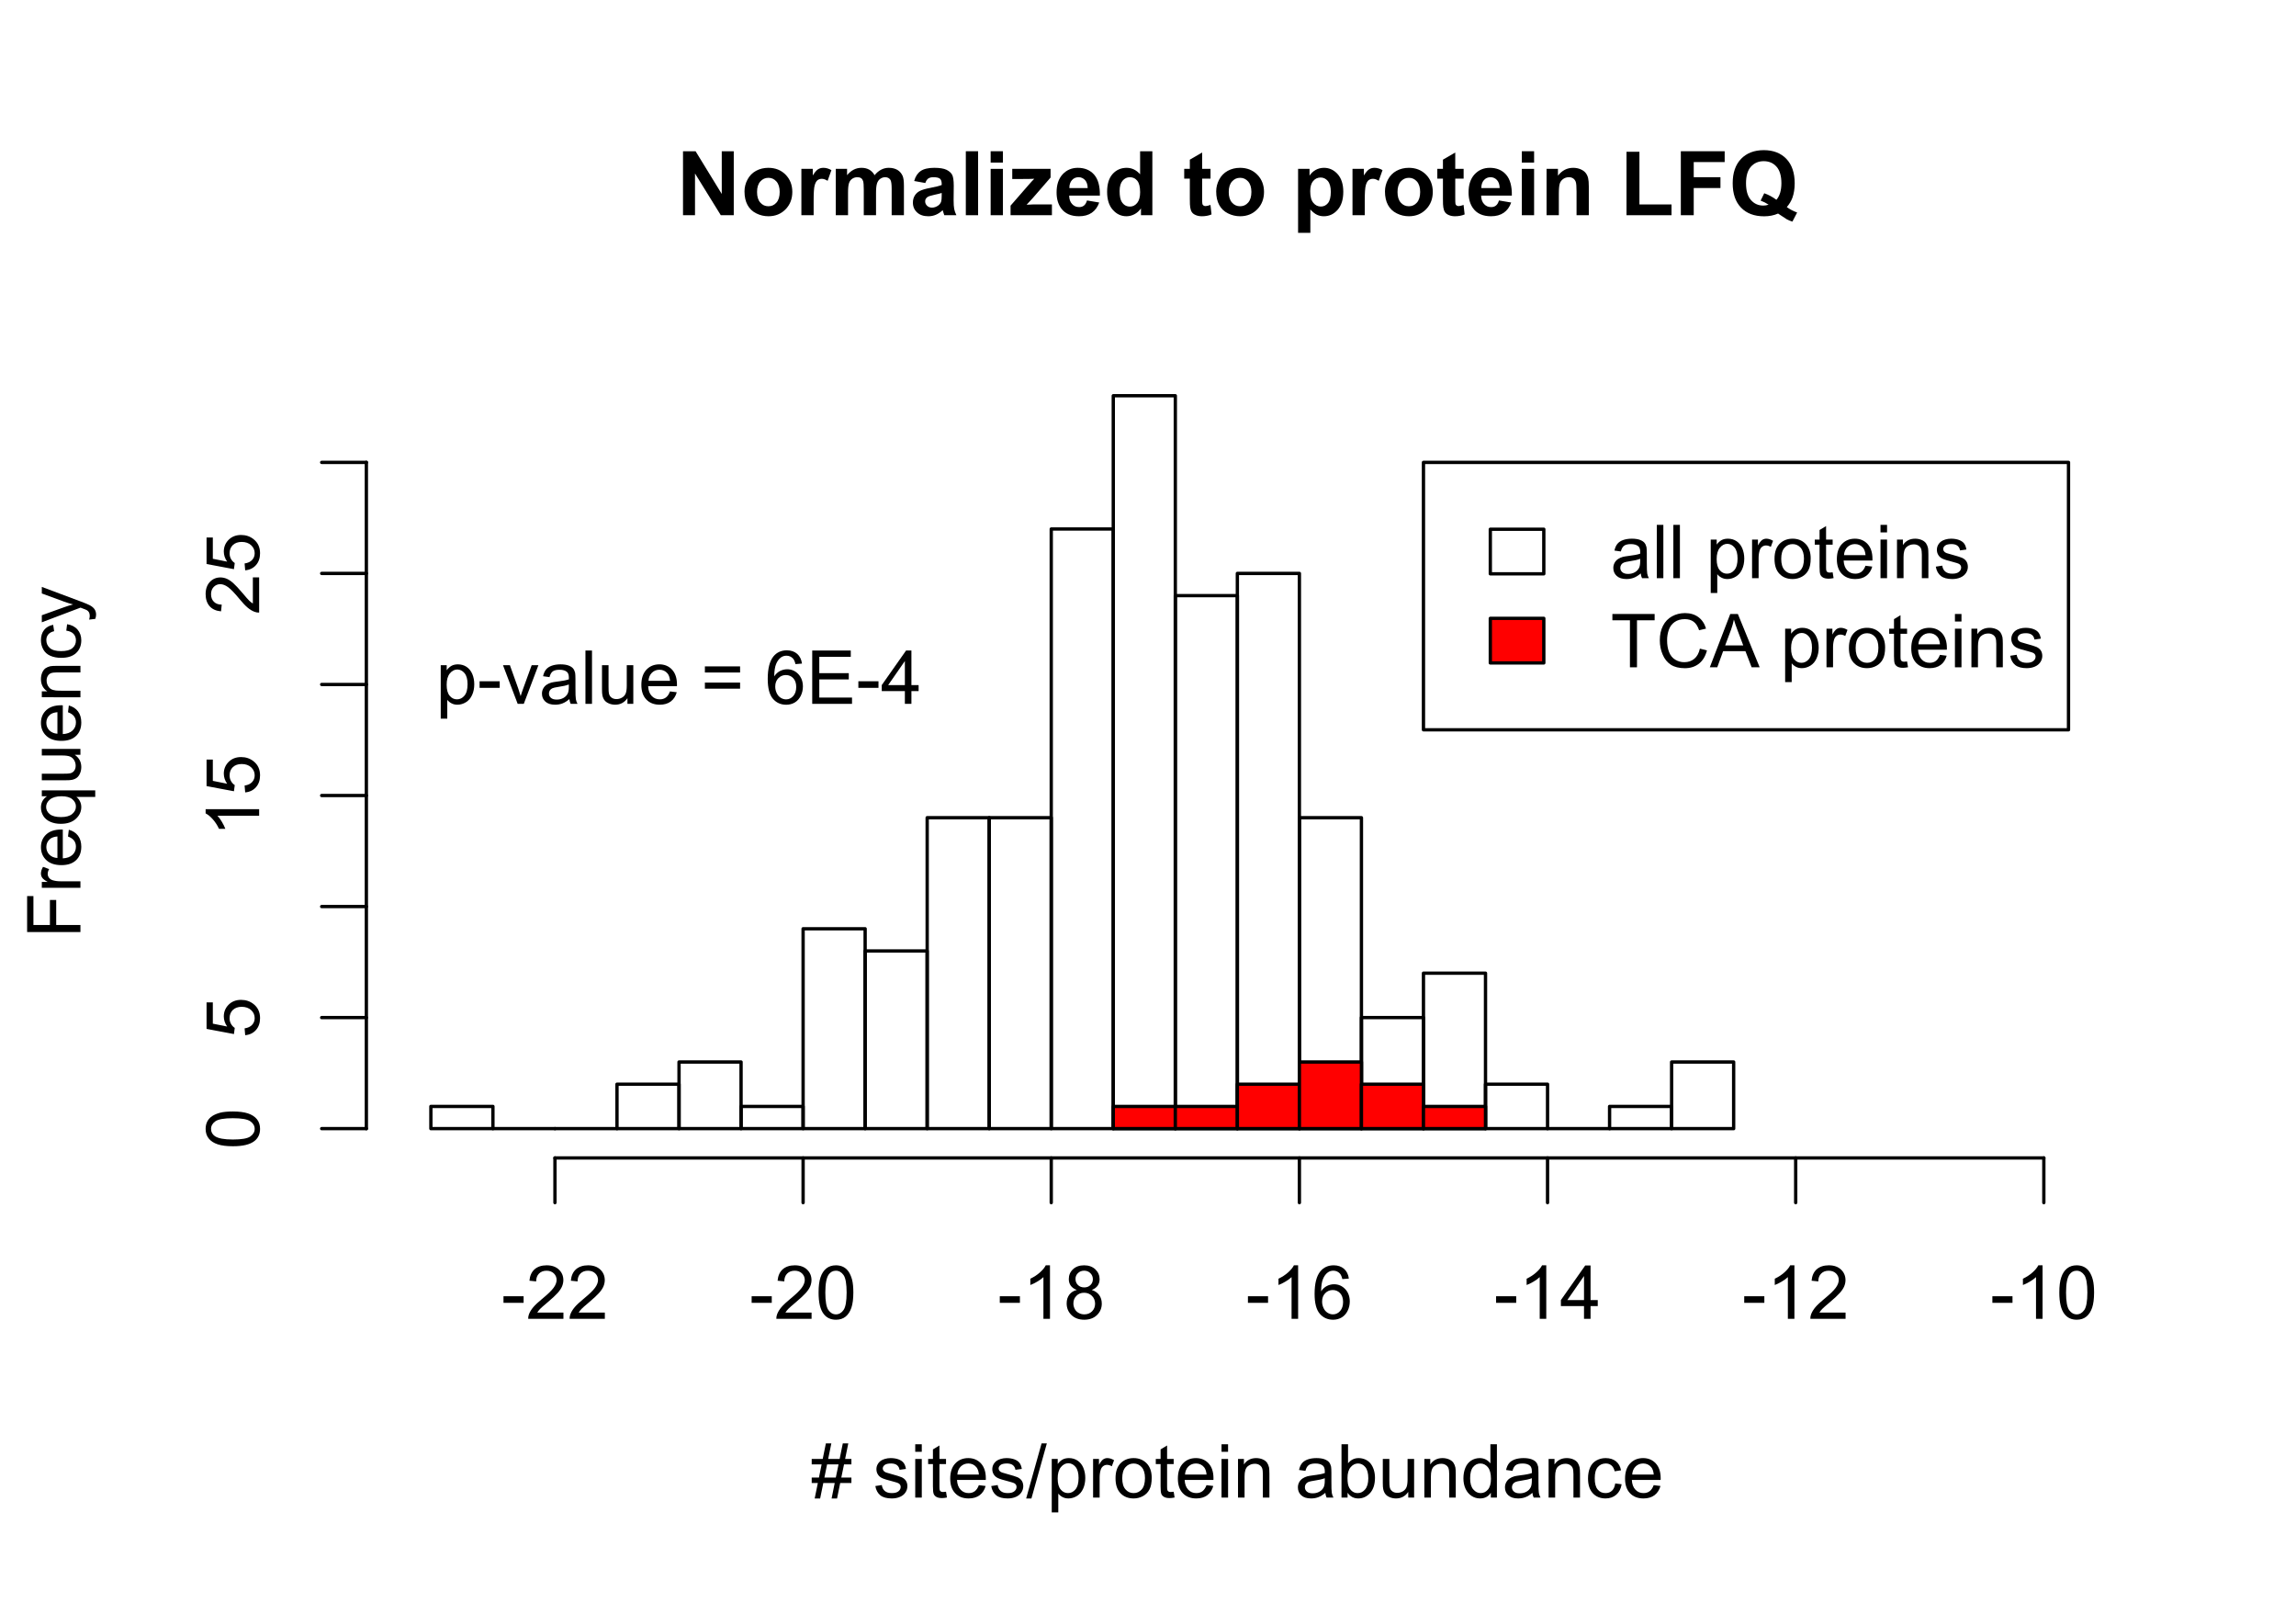 <?xml version="1.0" encoding="UTF-8"?>
<svg xmlns="http://www.w3.org/2000/svg" xmlns:xlink="http://www.w3.org/1999/xlink" width="518pt" height="364pt" viewBox="0 0 518 364" version="1.1">
<defs>
<g>
<symbol overflow="visible" id="glyph0-0">
<path style="stroke:none;" d="M 2.52 0 L 2.52 -12.602 L 12.602 -12.602 L 12.602 0 Z M 2.836 -0.316 L 12.285 -0.316 L 12.285 -12.285 L 2.836 -12.285 Z M 2.836 -0.316 "/>
</symbol>
<symbol overflow="visible" id="glyph0-1">
<path style="stroke:none;" d="M 1.496 0 L 1.496 -14.43 L 4.332 -14.43 L 10.238 -4.793 L 10.238 -14.43 L 12.945 -14.43 L 12.945 0 L 10.02 0 L 4.203 -9.41 L 4.203 0 Z M 1.496 0 "/>
</symbol>
<symbol overflow="visible" id="glyph0-2">
<path style="stroke:none;" d="M 0.809 -5.375 C 0.809 -6.289 1.031 -7.18 1.484 -8.043 C 1.934 -8.898 2.578 -9.555 3.41 -10.012 C 4.238 -10.461 5.164 -10.688 6.191 -10.691 C 7.77 -10.688 9.066 -10.172 10.078 -9.148 C 11.09 -8.117 11.594 -6.82 11.598 -5.258 C 11.594 -3.672 11.086 -2.363 10.066 -1.324 C 9.043 -0.285 7.758 0.234 6.211 0.234 C 5.25 0.234 4.336 0.02 3.469 -0.414 C 2.598 -0.844 1.934 -1.477 1.484 -2.316 C 1.031 -3.152 0.809 -4.172 0.809 -5.375 Z M 3.641 -5.227 C 3.637 -4.188 3.883 -3.391 4.379 -2.844 C 4.867 -2.289 5.477 -2.016 6.203 -2.02 C 6.922 -2.016 7.527 -2.289 8.016 -2.844 C 8.504 -3.391 8.746 -4.191 8.75 -5.246 C 8.746 -6.266 8.504 -7.055 8.016 -7.609 C 7.527 -8.16 6.922 -8.438 6.203 -8.438 C 5.477 -8.438 4.867 -8.16 4.379 -7.609 C 3.883 -7.055 3.637 -6.262 3.641 -5.227 Z M 3.641 -5.227 "/>
</symbol>
<symbol overflow="visible" id="glyph0-3">
<path style="stroke:none;" d="M 4.094 0 L 1.328 0 L 1.328 -10.453 L 3.898 -10.453 L 3.898 -8.969 C 4.336 -9.668 4.73 -10.129 5.082 -10.355 C 5.43 -10.574 5.832 -10.688 6.281 -10.691 C 6.91 -10.688 7.516 -10.512 8.102 -10.168 L 7.246 -7.758 C 6.777 -8.059 6.344 -8.207 5.945 -8.211 C 5.555 -8.207 5.227 -8.102 4.961 -7.891 C 4.691 -7.676 4.48 -7.289 4.324 -6.73 C 4.168 -6.172 4.09 -5.004 4.094 -3.23 Z M 4.094 0 "/>
</symbol>
<symbol overflow="visible" id="glyph0-4">
<path style="stroke:none;" d="M 1.242 -10.453 L 3.789 -10.453 L 3.789 -9.027 C 4.699 -10.133 5.785 -10.688 7.047 -10.691 C 7.715 -10.688 8.297 -10.551 8.789 -10.277 C 9.281 -10 9.684 -9.582 10 -9.027 C 10.457 -9.582 10.953 -10 11.488 -10.277 C 12.016 -10.551 12.582 -10.688 13.191 -10.691 C 13.957 -10.688 14.609 -10.531 15.141 -10.223 C 15.672 -9.906 16.066 -9.449 16.332 -8.848 C 16.52 -8.402 16.617 -7.68 16.617 -6.684 L 16.617 0 L 13.852 0 L 13.852 -5.977 C 13.852 -7.012 13.754 -7.68 13.566 -7.984 C 13.305 -8.375 12.91 -8.57 12.383 -8.574 C 11.992 -8.57 11.629 -8.453 11.289 -8.219 C 10.945 -7.98 10.699 -7.633 10.551 -7.18 C 10.398 -6.719 10.324 -6 10.324 -5.02 L 10.324 0 L 7.559 0 L 7.559 -5.73 C 7.559 -6.746 7.508 -7.398 7.41 -7.695 C 7.312 -7.988 7.16 -8.211 6.953 -8.355 C 6.746 -8.5 6.465 -8.57 6.113 -8.574 C 5.684 -8.57 5.301 -8.457 4.961 -8.23 C 4.617 -8 4.371 -7.668 4.227 -7.234 C 4.078 -6.801 4.008 -6.082 4.008 -5.078 L 4.008 0 L 1.242 0 Z M 1.242 -10.453 "/>
</symbol>
<symbol overflow="visible" id="glyph0-5">
<path style="stroke:none;" d="M 3.516 -7.266 L 1.004 -7.719 C 1.281 -8.727 1.77 -9.477 2.461 -9.961 C 3.148 -10.445 4.172 -10.688 5.531 -10.691 C 6.766 -10.688 7.684 -10.539 8.289 -10.25 C 8.891 -9.953 9.316 -9.582 9.562 -9.137 C 9.809 -8.684 9.93 -7.859 9.934 -6.664 L 9.902 -3.434 C 9.902 -2.516 9.945 -1.836 10.035 -1.402 C 10.121 -0.965 10.285 -0.5 10.531 0 L 7.797 0 C 7.723 -0.184 7.633 -0.453 7.531 -0.816 C 7.48 -0.977 7.449 -1.086 7.434 -1.141 C 6.957 -0.68 6.449 -0.336 5.914 -0.109 C 5.375 0.121 4.805 0.234 4.195 0.234 C 3.117 0.234 2.266 -0.055 1.648 -0.641 C 1.023 -1.219 0.715 -1.957 0.719 -2.855 C 0.715 -3.441 0.855 -3.969 1.141 -4.434 C 1.422 -4.895 1.816 -5.25 2.328 -5.496 C 2.832 -5.742 3.566 -5.957 4.527 -6.141 C 5.82 -6.383 6.715 -6.609 7.215 -6.82 L 7.215 -7.098 C 7.211 -7.625 7.082 -8.004 6.82 -8.234 C 6.559 -8.457 6.062 -8.57 5.336 -8.574 C 4.84 -8.57 4.457 -8.473 4.184 -8.281 C 3.906 -8.086 3.684 -7.75 3.516 -7.266 Z M 7.215 -5.02 C 6.855 -4.898 6.297 -4.758 5.531 -4.598 C 4.762 -4.43 4.258 -4.27 4.027 -4.113 C 3.66 -3.855 3.48 -3.531 3.484 -3.141 C 3.48 -2.75 3.625 -2.414 3.918 -2.133 C 4.203 -1.852 4.57 -1.711 5.02 -1.711 C 5.516 -1.711 5.992 -1.875 6.449 -2.203 C 6.781 -2.453 7 -2.758 7.105 -3.121 C 7.176 -3.355 7.211 -3.805 7.215 -4.469 Z M 7.215 -5.02 "/>
</symbol>
<symbol overflow="visible" id="glyph0-6">
<path style="stroke:none;" d="M 1.445 0 L 1.445 -14.43 L 4.215 -14.43 L 4.215 0 Z M 1.445 0 "/>
</symbol>
<symbol overflow="visible" id="glyph0-7">
<path style="stroke:none;" d="M 1.445 -11.871 L 1.445 -14.43 L 4.215 -14.43 L 4.215 -11.871 Z M 1.445 0 L 1.445 -10.453 L 4.215 -10.453 L 4.215 0 Z M 1.445 0 "/>
</symbol>
<symbol overflow="visible" id="glyph0-8">
<path style="stroke:none;" d="M 0.336 0 L 0.336 -2.156 L 4.254 -6.656 C 4.895 -7.391 5.367 -7.91 5.68 -8.219 C 5.355 -8.199 4.934 -8.188 4.41 -8.18 L 0.719 -8.16 L 0.719 -10.453 L 9.363 -10.453 L 9.363 -8.496 L 5.363 -3.887 L 3.957 -2.363 C 4.723 -2.402 5.199 -2.426 5.383 -2.43 L 9.668 -2.43 L 9.668 0 Z M 0.336 0 "/>
</symbol>
<symbol overflow="visible" id="glyph0-9">
<path style="stroke:none;" d="M 7.5 -3.328 L 10.258 -2.863 C 9.902 -1.852 9.344 -1.082 8.578 -0.555 C 7.812 -0.027 6.855 0.234 5.711 0.234 C 3.891 0.234 2.543 -0.359 1.672 -1.547 C 0.98 -2.496 0.637 -3.695 0.641 -5.148 C 0.637 -6.879 1.09 -8.234 1.996 -9.219 C 2.898 -10.195 4.043 -10.688 5.434 -10.691 C 6.984 -10.688 8.211 -10.172 9.113 -9.148 C 10.012 -8.117 10.445 -6.547 10.406 -4.43 L 3.477 -4.43 C 3.492 -3.609 3.715 -2.969 4.145 -2.516 C 4.566 -2.055 5.098 -1.828 5.738 -1.832 C 6.168 -1.828 6.531 -1.945 6.828 -2.184 C 7.121 -2.418 7.348 -2.801 7.5 -3.328 Z M 7.66 -6.121 C 7.637 -6.922 7.43 -7.531 7.039 -7.949 C 6.641 -8.363 6.164 -8.57 5.602 -8.574 C 4.996 -8.57 4.496 -8.352 4.105 -7.914 C 3.711 -7.473 3.516 -6.875 3.523 -6.121 Z M 7.66 -6.121 "/>
</symbol>
<symbol overflow="visible" id="glyph0-10">
<path style="stroke:none;" d="M 11.035 0 L 8.465 0 L 8.465 -1.535 C 8.035 -0.938 7.531 -0.492 6.953 -0.203 C 6.371 0.09 5.785 0.234 5.199 0.234 C 3.992 0.234 2.965 -0.246 2.109 -1.215 C 1.254 -2.18 0.824 -3.531 0.828 -5.266 C 0.824 -7.035 1.242 -8.383 2.078 -9.309 C 2.91 -10.227 3.965 -10.688 5.238 -10.691 C 6.402 -10.688 7.41 -10.203 8.27 -9.234 L 8.27 -14.43 L 11.035 -14.43 Z M 3.652 -5.453 C 3.648 -4.336 3.805 -3.527 4.113 -3.031 C 4.559 -2.305 5.18 -1.945 5.984 -1.949 C 6.617 -1.945 7.16 -2.215 7.609 -2.762 C 8.051 -3.301 8.273 -4.109 8.277 -5.188 C 8.273 -6.383 8.059 -7.25 7.629 -7.781 C 7.195 -8.309 6.641 -8.57 5.965 -8.574 C 5.309 -8.57 4.758 -8.309 4.316 -7.789 C 3.871 -7.266 3.648 -6.488 3.652 -5.453 Z M 3.652 -5.453 "/>
</symbol>
<symbol overflow="visible" id="glyph0-11">
<path style="stroke:none;" d=""/>
</symbol>
<symbol overflow="visible" id="glyph0-12">
<path style="stroke:none;" d="M 6.242 -10.453 L 6.242 -8.25 L 4.352 -8.25 L 4.352 -4.035 C 4.348 -3.18 4.367 -2.684 4.406 -2.543 C 4.441 -2.402 4.523 -2.285 4.652 -2.195 C 4.777 -2.102 4.93 -2.055 5.117 -2.059 C 5.371 -2.055 5.742 -2.145 6.23 -2.324 L 6.469 -0.176 C 5.824 0.098 5.094 0.234 4.281 0.234 C 3.781 0.234 3.332 0.152 2.934 -0.016 C 2.531 -0.18 2.238 -0.395 2.051 -0.664 C 1.863 -0.926 1.734 -1.285 1.664 -1.742 C 1.602 -2.062 1.57 -2.715 1.574 -3.691 L 1.574 -8.25 L 0.305 -8.25 L 0.305 -10.453 L 1.574 -10.453 L 1.574 -12.531 L 4.352 -14.145 L 4.352 -10.453 Z M 6.242 -10.453 "/>
</symbol>
<symbol overflow="visible" id="glyph0-13">
<path style="stroke:none;" d="M 1.367 -10.453 L 3.949 -10.453 L 3.949 -8.918 C 4.281 -9.441 4.73 -9.867 5.305 -10.199 C 5.875 -10.523 6.512 -10.688 7.207 -10.691 C 8.418 -10.688 9.445 -10.211 10.297 -9.262 C 11.141 -8.309 11.566 -6.984 11.566 -5.285 C 11.566 -3.539 11.137 -2.18 10.285 -1.215 C 9.43 -0.246 8.398 0.234 7.188 0.234 C 6.605 0.234 6.082 0.121 5.613 -0.109 C 5.145 -0.336 4.648 -0.73 4.133 -1.289 L 4.133 3.977 L 1.367 3.977 Z M 4.105 -5.402 C 4.102 -4.227 4.336 -3.355 4.805 -2.797 C 5.27 -2.234 5.836 -1.957 6.508 -1.957 C 7.148 -1.957 7.684 -2.215 8.109 -2.73 C 8.535 -3.246 8.746 -4.09 8.75 -5.266 C 8.746 -6.359 8.527 -7.172 8.09 -7.707 C 7.648 -8.234 7.105 -8.5 6.457 -8.504 C 5.781 -8.5 5.219 -8.242 4.773 -7.723 C 4.324 -7.199 4.102 -6.426 4.105 -5.402 Z M 4.105 -5.402 "/>
</symbol>
<symbol overflow="visible" id="glyph0-14">
<path style="stroke:none;" d="M 10.957 0 L 8.191 0 L 8.191 -5.336 C 8.191 -6.461 8.129 -7.191 8.012 -7.523 C 7.891 -7.855 7.699 -8.113 7.438 -8.297 C 7.168 -8.48 6.848 -8.57 6.477 -8.574 C 5.992 -8.57 5.562 -8.441 5.188 -8.18 C 4.805 -7.914 4.547 -7.566 4.406 -7.137 C 4.266 -6.703 4.195 -5.902 4.195 -4.734 L 4.195 0 L 1.426 0 L 1.426 -10.453 L 3.996 -10.453 L 3.996 -8.918 C 4.906 -10.098 6.055 -10.688 7.441 -10.691 C 8.051 -10.688 8.605 -10.578 9.113 -10.359 C 9.617 -10.141 10 -9.859 10.262 -9.52 C 10.52 -9.176 10.703 -8.789 10.805 -8.355 C 10.906 -7.922 10.957 -7.301 10.957 -6.496 Z M 10.957 0 "/>
</symbol>
<symbol overflow="visible" id="glyph0-15">
<path style="stroke:none;" d="M 1.547 0 L 1.547 -14.312 L 4.461 -14.312 L 4.461 -2.43 L 11.703 -2.43 L 11.703 0 Z M 1.547 0 "/>
</symbol>
<symbol overflow="visible" id="glyph0-16">
<path style="stroke:none;" d="M 1.488 0 L 1.488 -14.43 L 11.379 -14.43 L 11.379 -11.988 L 4.398 -11.988 L 4.398 -8.574 L 10.426 -8.574 L 10.426 -6.133 L 4.398 -6.133 L 4.398 0 Z M 1.488 0 "/>
</symbol>
<symbol overflow="visible" id="glyph0-17">
<path style="stroke:none;" d="M 13.082 -1.832 C 13.797 -1.316 14.574 -0.91 15.414 -0.609 L 14.344 1.445 C 13.902 1.312 13.473 1.133 13.055 0.906 C 12.961 0.855 12.312 0.43 11.113 -0.375 C 10.164 0.039 9.117 0.246 7.973 0.246 C 5.75 0.246 4.012 -0.406 2.758 -1.711 C 1.5 -3.016 0.871 -4.848 0.875 -7.215 C 0.871 -9.566 1.504 -11.398 2.766 -12.711 C 4.023 -14.016 5.73 -14.672 7.895 -14.676 C 10.031 -14.672 11.73 -14.016 12.984 -12.711 C 14.234 -11.398 14.859 -9.566 14.863 -7.215 C 14.859 -5.965 14.688 -4.871 14.344 -3.926 C 14.078 -3.203 13.656 -2.504 13.082 -1.832 Z M 10.738 -3.477 C 11.109 -3.91 11.391 -4.441 11.582 -5.066 C 11.766 -5.688 11.859 -6.402 11.863 -7.215 C 11.859 -8.879 11.492 -10.125 10.758 -10.949 C 10.023 -11.773 9.062 -12.188 7.875 -12.188 C 6.688 -12.188 5.723 -11.773 4.984 -10.945 C 4.246 -10.117 3.879 -8.871 3.879 -7.215 C 3.879 -5.527 4.246 -4.266 4.984 -3.43 C 5.723 -2.59 6.656 -2.172 7.785 -2.176 C 8.203 -2.172 8.602 -2.242 8.977 -2.383 C 8.383 -2.77 7.781 -3.07 7.176 -3.289 L 7.992 -4.953 C 8.949 -4.621 9.863 -4.129 10.738 -3.477 Z M 10.738 -3.477 "/>
</symbol>
<symbol overflow="visible" id="glyph1-0">
<path style="stroke:none;" d="M 2.102 0 L 2.102 -10.5 L 10.5 -10.5 L 10.5 0 Z M 2.363 -0.262 L 10.238 -0.262 L 10.238 -10.238 L 2.363 -10.238 Z M 2.363 -0.262 "/>
</symbol>
<symbol overflow="visible" id="glyph1-1">
<path style="stroke:none;" d="M 0.844 0.203 L 1.559 -3.289 L 0.172 -3.289 L 0.172 -4.512 L 1.805 -4.512 L 2.41 -7.488 L 0.172 -7.488 L 0.172 -8.711 L 2.656 -8.711 L 3.371 -12.23 L 4.602 -12.23 L 3.887 -8.711 L 6.473 -8.711 L 7.188 -12.23 L 8.426 -12.23 L 7.711 -8.711 L 9.129 -8.711 L 9.129 -7.488 L 7.465 -7.488 L 6.848 -4.512 L 9.129 -4.512 L 9.129 -3.289 L 6.602 -3.289 L 5.891 0.203 L 4.66 0.203 L 5.363 -3.289 L 2.789 -3.289 L 2.074 0.203 Z M 3.035 -4.512 L 5.609 -4.512 L 6.227 -7.488 L 3.641 -7.488 Z M 3.035 -4.512 "/>
</symbol>
<symbol overflow="visible" id="glyph1-2">
<path style="stroke:none;" d=""/>
</symbol>
<symbol overflow="visible" id="glyph1-3">
<path style="stroke:none;" d="M 0.516 -2.602 L 1.977 -2.828 C 2.055 -2.242 2.285 -1.793 2.66 -1.484 C 3.035 -1.168 3.559 -1.012 4.234 -1.016 C 4.91 -1.012 5.414 -1.152 5.742 -1.43 C 6.07 -1.703 6.234 -2.027 6.234 -2.402 C 6.234 -2.734 6.09 -2.996 5.801 -3.191 C 5.598 -3.32 5.094 -3.488 4.289 -3.691 C 3.203 -3.965 2.449 -4.199 2.035 -4.398 C 1.613 -4.598 1.297 -4.875 1.086 -5.227 C 0.867 -5.578 0.762 -5.969 0.762 -6.398 C 0.762 -6.785 0.848 -7.145 1.027 -7.477 C 1.203 -7.805 1.445 -8.078 1.754 -8.301 C 1.98 -8.469 2.297 -8.613 2.695 -8.73 C 3.09 -8.848 3.512 -8.906 3.969 -8.91 C 4.648 -8.906 5.25 -8.809 5.77 -8.613 C 6.285 -8.414 6.668 -8.145 6.914 -7.812 C 7.16 -7.473 7.328 -7.023 7.422 -6.465 L 5.98 -6.266 C 5.914 -6.711 5.723 -7.062 5.41 -7.316 C 5.09 -7.566 4.648 -7.691 4.078 -7.695 C 3.398 -7.691 2.914 -7.582 2.625 -7.359 C 2.336 -7.133 2.191 -6.867 2.191 -6.57 C 2.191 -6.375 2.25 -6.203 2.371 -6.055 C 2.488 -5.891 2.676 -5.762 2.938 -5.66 C 3.078 -5.605 3.516 -5.477 4.242 -5.281 C 5.285 -5 6.012 -4.773 6.426 -4.598 C 6.836 -4.418 7.16 -4.16 7.398 -3.82 C 7.629 -3.48 7.746 -3.059 7.75 -2.559 C 7.746 -2.062 7.602 -1.598 7.32 -1.168 C 7.031 -0.73 6.617 -0.395 6.078 -0.16 C 5.531 0.078 4.922 0.191 4.242 0.195 C 3.109 0.191 2.246 -0.039 1.652 -0.508 C 1.059 -0.977 0.68 -1.676 0.516 -2.602 Z M 0.516 -2.602 "/>
</symbol>
<symbol overflow="visible" id="glyph1-4">
<path style="stroke:none;" d="M 1.117 -10.328 L 1.117 -12.027 L 2.594 -12.027 L 2.594 -10.328 Z M 1.117 0 L 1.117 -8.711 L 2.594 -8.711 L 2.594 0 Z M 1.117 0 "/>
</symbol>
<symbol overflow="visible" id="glyph1-5">
<path style="stroke:none;" d="M 4.332 -1.32 L 4.543 -0.016 C 4.125 0.07 3.754 0.109 3.43 0.113 C 2.891 0.109 2.477 0.027 2.18 -0.141 C 1.883 -0.309 1.676 -0.531 1.559 -0.809 C 1.438 -1.082 1.375 -1.66 1.379 -2.551 L 1.379 -7.562 L 0.297 -7.562 L 0.297 -8.711 L 1.379 -8.711 L 1.379 -10.867 L 2.848 -11.754 L 2.848 -8.711 L 4.332 -8.711 L 4.332 -7.562 L 2.848 -7.562 L 2.848 -2.469 C 2.848 -2.043 2.871 -1.773 2.926 -1.656 C 2.973 -1.535 3.059 -1.438 3.18 -1.367 C 3.293 -1.293 3.461 -1.258 3.684 -1.262 C 3.844 -1.258 4.059 -1.277 4.332 -1.32 Z M 4.332 -1.32 "/>
</symbol>
<symbol overflow="visible" id="glyph1-6">
<path style="stroke:none;" d="M 7.07 -2.805 L 8.598 -2.617 C 8.352 -1.723 7.906 -1.031 7.258 -0.543 C 6.605 -0.051 5.773 0.191 4.766 0.195 C 3.488 0.191 2.48 -0.195 1.734 -0.98 C 0.984 -1.762 0.609 -2.863 0.613 -4.281 C 0.609 -5.746 0.988 -6.883 1.746 -7.695 C 2.5 -8.5 3.477 -8.906 4.684 -8.91 C 5.844 -8.906 6.797 -8.508 7.535 -7.719 C 8.273 -6.922 8.641 -5.809 8.645 -4.371 C 8.641 -4.285 8.641 -4.152 8.637 -3.977 L 2.141 -3.977 C 2.191 -3.02 2.465 -2.285 2.953 -1.777 C 3.438 -1.266 4.043 -1.012 4.773 -1.016 C 5.312 -1.012 5.773 -1.156 6.16 -1.441 C 6.539 -1.727 6.844 -2.18 7.07 -2.805 Z M 2.223 -5.191 L 7.086 -5.191 C 7.016 -5.926 6.832 -6.473 6.531 -6.84 C 6.059 -7.406 5.449 -7.691 4.699 -7.695 C 4.02 -7.691 3.449 -7.465 2.988 -7.012 C 2.527 -6.555 2.27 -5.949 2.223 -5.191 Z M 2.223 -5.191 "/>
</symbol>
<symbol overflow="visible" id="glyph1-7">
<path style="stroke:none;" d="M 0 0.203 L 3.484 -12.23 L 4.668 -12.23 L 1.188 0.203 Z M 0 0.203 "/>
</symbol>
<symbol overflow="visible" id="glyph1-8">
<path style="stroke:none;" d="M 1.105 3.34 L 1.105 -8.711 L 2.453 -8.711 L 2.453 -7.578 C 2.77 -8.016 3.129 -8.348 3.527 -8.574 C 3.926 -8.793 4.41 -8.906 4.98 -8.91 C 5.723 -8.906 6.375 -8.715 6.945 -8.336 C 7.512 -7.949 7.941 -7.41 8.234 -6.715 C 8.523 -6.016 8.672 -5.25 8.672 -4.422 C 8.672 -3.527 8.512 -2.723 8.191 -2.012 C 7.871 -1.293 7.406 -0.746 6.797 -0.371 C 6.188 0.008 5.543 0.191 4.871 0.195 C 4.375 0.191 3.934 0.094 3.547 -0.113 C 3.152 -0.316 2.832 -0.582 2.582 -0.902 L 2.582 3.34 Z M 2.445 -4.305 C 2.441 -3.184 2.668 -2.355 3.125 -1.82 C 3.574 -1.281 4.125 -1.012 4.773 -1.016 C 5.426 -1.012 5.988 -1.289 6.457 -1.848 C 6.926 -2.402 7.16 -3.266 7.16 -4.43 C 7.16 -5.539 6.93 -6.367 6.477 -6.922 C 6.016 -7.469 5.473 -7.746 4.84 -7.75 C 4.207 -7.746 3.648 -7.453 3.168 -6.867 C 2.684 -6.281 2.441 -5.426 2.445 -4.305 Z M 2.445 -4.305 "/>
</symbol>
<symbol overflow="visible" id="glyph1-9">
<path style="stroke:none;" d="M 1.09 0 L 1.09 -8.711 L 2.418 -8.711 L 2.418 -7.391 C 2.758 -8.004 3.07 -8.414 3.359 -8.613 C 3.641 -8.809 3.957 -8.906 4.305 -8.91 C 4.801 -8.906 5.309 -8.746 5.824 -8.434 L 5.316 -7.062 C 4.949 -7.273 4.59 -7.383 4.234 -7.383 C 3.91 -7.383 3.621 -7.285 3.363 -7.09 C 3.105 -6.895 2.922 -6.625 2.812 -6.285 C 2.648 -5.758 2.566 -5.184 2.566 -4.562 L 2.566 0 Z M 1.09 0 "/>
</symbol>
<symbol overflow="visible" id="glyph1-10">
<path style="stroke:none;" d="M 0.559 -4.355 C 0.555 -5.965 1.004 -7.16 1.902 -7.941 C 2.648 -8.582 3.562 -8.906 4.645 -8.91 C 5.836 -8.906 6.812 -8.512 7.578 -7.73 C 8.336 -6.941 8.719 -5.859 8.719 -4.48 C 8.719 -3.355 8.551 -2.473 8.215 -1.832 C 7.879 -1.188 7.387 -0.688 6.746 -0.336 C 6.098 0.02 5.398 0.191 4.645 0.195 C 3.422 0.191 2.434 -0.195 1.684 -0.977 C 0.93 -1.754 0.555 -2.879 0.559 -4.355 Z M 2.074 -4.355 C 2.074 -3.238 2.316 -2.402 2.805 -1.848 C 3.289 -1.289 3.902 -1.012 4.645 -1.016 C 5.375 -1.012 5.984 -1.293 6.473 -1.852 C 6.957 -2.41 7.199 -3.262 7.203 -4.406 C 7.199 -5.48 6.957 -6.293 6.469 -6.852 C 5.977 -7.406 5.367 -7.688 4.645 -7.688 C 3.902 -7.688 3.289 -7.41 2.805 -6.855 C 2.316 -6.301 2.074 -5.465 2.074 -4.355 Z M 2.074 -4.355 "/>
</symbol>
<symbol overflow="visible" id="glyph1-11">
<path style="stroke:none;" d="M 1.105 0 L 1.105 -8.711 L 2.438 -8.711 L 2.438 -7.473 C 3.074 -8.426 3.996 -8.906 5.207 -8.91 C 5.73 -8.906 6.215 -8.812 6.656 -8.625 C 7.094 -8.438 7.422 -8.188 7.645 -7.883 C 7.859 -7.57 8.012 -7.207 8.105 -6.793 C 8.156 -6.516 8.184 -6.039 8.188 -5.355 L 8.188 0 L 6.711 0 L 6.711 -5.301 C 6.707 -5.898 6.652 -6.348 6.539 -6.648 C 6.422 -6.941 6.215 -7.18 5.926 -7.359 C 5.629 -7.539 5.289 -7.629 4.898 -7.629 C 4.266 -7.629 3.719 -7.426 3.266 -7.027 C 2.805 -6.625 2.578 -5.871 2.582 -4.758 L 2.582 0 Z M 1.105 0 "/>
</symbol>
<symbol overflow="visible" id="glyph1-12">
<path style="stroke:none;" d="M 6.793 -1.074 C 6.242 -0.605 5.715 -0.277 5.211 -0.09 C 4.703 0.102 4.164 0.191 3.586 0.195 C 2.625 0.191 1.887 -0.039 1.375 -0.504 C 0.859 -0.973 0.602 -1.57 0.605 -2.297 C 0.602 -2.723 0.699 -3.109 0.895 -3.465 C 1.086 -3.816 1.34 -4.102 1.66 -4.312 C 1.973 -4.523 2.328 -4.684 2.723 -4.797 C 3.008 -4.871 3.445 -4.945 4.035 -5.02 C 5.227 -5.16 6.105 -5.328 6.668 -5.527 C 6.672 -5.727 6.672 -5.855 6.676 -5.914 C 6.672 -6.512 6.535 -6.938 6.258 -7.188 C 5.879 -7.52 5.316 -7.688 4.578 -7.688 C 3.879 -7.688 3.367 -7.562 3.039 -7.32 C 2.707 -7.074 2.461 -6.645 2.305 -6.027 L 0.859 -6.227 C 0.988 -6.84 1.203 -7.34 1.508 -7.723 C 1.805 -8.102 2.242 -8.395 2.812 -8.602 C 3.383 -8.805 4.039 -8.906 4.789 -8.91 C 5.531 -8.906 6.137 -8.816 6.602 -8.645 C 7.066 -8.465 7.41 -8.246 7.629 -7.984 C 7.848 -7.715 8 -7.379 8.09 -6.98 C 8.133 -6.723 8.156 -6.27 8.16 -5.617 L 8.16 -3.648 C 8.156 -2.273 8.188 -1.406 8.254 -1.043 C 8.316 -0.68 8.441 -0.332 8.629 0 L 7.086 0 C 6.93 -0.305 6.832 -0.66 6.793 -1.074 Z M 6.668 -4.371 C 6.129 -4.152 5.324 -3.965 4.258 -3.812 C 3.648 -3.723 3.219 -3.625 2.969 -3.52 C 2.715 -3.406 2.52 -3.246 2.387 -3.039 C 2.246 -2.824 2.18 -2.59 2.184 -2.336 C 2.18 -1.941 2.328 -1.613 2.629 -1.352 C 2.922 -1.09 3.359 -0.961 3.938 -0.961 C 4.504 -0.961 5.008 -1.082 5.453 -1.332 C 5.895 -1.578 6.219 -1.922 6.43 -2.355 C 6.586 -2.688 6.668 -3.18 6.668 -3.832 Z M 6.668 -4.371 "/>
</symbol>
<symbol overflow="visible" id="glyph1-13">
<path style="stroke:none;" d="M 2.469 0 L 1.098 0 L 1.098 -12.027 L 2.574 -12.027 L 2.574 -7.734 C 3.195 -8.516 3.992 -8.906 4.961 -8.91 C 5.496 -8.906 6.004 -8.797 6.484 -8.586 C 6.961 -8.367 7.355 -8.062 7.664 -7.672 C 7.973 -7.277 8.215 -6.809 8.391 -6.258 C 8.562 -5.703 8.648 -5.113 8.652 -4.488 C 8.648 -2.992 8.277 -1.836 7.543 -1.023 C 6.801 -0.211 5.918 0.191 4.891 0.195 C 3.859 0.191 3.051 -0.234 2.469 -1.09 Z M 2.453 -4.422 C 2.449 -3.375 2.59 -2.621 2.879 -2.156 C 3.34 -1.395 3.969 -1.012 4.766 -1.016 C 5.406 -1.012 5.965 -1.293 6.438 -1.855 C 6.906 -2.414 7.141 -3.25 7.145 -4.363 C 7.141 -5.5 6.918 -6.34 6.469 -6.883 C 6.016 -7.422 5.469 -7.691 4.832 -7.695 C 4.184 -7.691 3.625 -7.41 3.156 -6.852 C 2.684 -6.289 2.449 -5.48 2.453 -4.422 Z M 2.453 -4.422 "/>
</symbol>
<symbol overflow="visible" id="glyph1-14">
<path style="stroke:none;" d="M 6.816 0 L 6.816 -1.281 C 6.137 -0.297 5.215 0.191 4.051 0.195 C 3.535 0.191 3.059 0.098 2.613 -0.098 C 2.168 -0.293 1.836 -0.539 1.621 -0.84 C 1.402 -1.137 1.25 -1.504 1.164 -1.938 C 1.102 -2.223 1.07 -2.68 1.074 -3.312 L 1.074 -8.711 L 2.551 -8.711 L 2.551 -3.879 C 2.547 -3.105 2.578 -2.586 2.641 -2.32 C 2.73 -1.93 2.926 -1.625 3.23 -1.406 C 3.527 -1.184 3.902 -1.07 4.348 -1.074 C 4.789 -1.07 5.203 -1.184 5.594 -1.414 C 5.98 -1.637 6.254 -1.945 6.418 -2.34 C 6.574 -2.73 6.656 -3.301 6.66 -4.043 L 6.66 -8.711 L 8.137 -8.711 L 8.137 0 Z M 6.816 0 "/>
</symbol>
<symbol overflow="visible" id="glyph1-15">
<path style="stroke:none;" d="M 6.758 0 L 6.758 -1.098 C 6.203 -0.234 5.395 0.191 4.324 0.195 C 3.629 0.191 2.988 0.004 2.406 -0.379 C 1.824 -0.758 1.375 -1.293 1.055 -1.98 C 0.734 -2.668 0.574 -3.457 0.574 -4.348 C 0.574 -5.215 0.719 -6.004 1.008 -6.715 C 1.297 -7.422 1.73 -7.965 2.312 -8.344 C 2.891 -8.719 3.539 -8.906 4.258 -8.91 C 4.777 -8.906 5.242 -8.793 5.656 -8.574 C 6.062 -8.348 6.398 -8.062 6.66 -7.711 L 6.66 -12.027 L 8.129 -12.027 L 8.129 0 Z M 2.09 -4.348 C 2.086 -3.23 2.32 -2.395 2.797 -1.844 C 3.266 -1.289 3.82 -1.012 4.461 -1.016 C 5.102 -1.012 5.652 -1.277 6.105 -1.809 C 6.559 -2.336 6.785 -3.141 6.785 -4.223 C 6.785 -5.414 6.555 -6.289 6.094 -6.848 C 5.633 -7.406 5.066 -7.688 4.398 -7.688 C 3.738 -7.688 3.188 -7.418 2.75 -6.883 C 2.305 -6.344 2.086 -5.5 2.09 -4.348 Z M 2.09 -4.348 "/>
</symbol>
<symbol overflow="visible" id="glyph1-16">
<path style="stroke:none;" d="M 6.793 -3.191 L 8.242 -3.004 C 8.082 -2 7.676 -1.215 7.027 -0.652 C 6.371 -0.086 5.57 0.191 4.617 0.195 C 3.422 0.191 2.461 -0.195 1.742 -0.973 C 1.016 -1.75 0.656 -2.867 0.656 -4.324 C 0.656 -5.262 0.809 -6.082 1.121 -6.793 C 1.43 -7.496 1.906 -8.027 2.547 -8.379 C 3.184 -8.73 3.875 -8.906 4.625 -8.91 C 5.57 -8.906 6.348 -8.668 6.949 -8.191 C 7.551 -7.711 7.934 -7.031 8.105 -6.152 L 6.668 -5.93 C 6.531 -6.516 6.289 -6.953 5.941 -7.25 C 5.594 -7.543 5.172 -7.691 4.684 -7.695 C 3.934 -7.691 3.328 -7.426 2.867 -6.895 C 2.398 -6.359 2.168 -5.516 2.172 -4.363 C 2.168 -3.191 2.391 -2.34 2.844 -1.812 C 3.289 -1.277 3.875 -1.012 4.602 -1.016 C 5.18 -1.012 5.664 -1.191 6.055 -1.547 C 6.438 -1.902 6.684 -2.449 6.793 -3.191 Z M 6.793 -3.191 "/>
</symbol>
<symbol overflow="visible" id="glyph1-17">
<path style="stroke:none;" d="M 0.531 -3.609 L 0.531 -5.094 L 5.07 -5.094 L 5.07 -3.609 Z M 0.531 -3.609 "/>
</symbol>
<symbol overflow="visible" id="glyph1-18">
<path style="stroke:none;" d="M 8.457 -1.418 L 8.457 0 L 0.508 0 C 0.496 -0.352 0.555 -0.691 0.68 -1.023 C 0.883 -1.562 1.207 -2.098 1.652 -2.625 C 2.098 -3.148 2.742 -3.754 3.586 -4.445 C 4.891 -5.516 5.773 -6.363 6.234 -6.992 C 6.691 -7.617 6.918 -8.211 6.922 -8.77 C 6.918 -9.352 6.711 -9.844 6.293 -10.25 C 5.875 -10.648 5.328 -10.852 4.66 -10.852 C 3.945 -10.852 3.379 -10.637 2.953 -10.211 C 2.523 -9.785 2.305 -9.195 2.305 -8.441 L 0.789 -8.598 C 0.887 -9.723 1.277 -10.586 1.957 -11.184 C 2.637 -11.773 3.547 -12.07 4.691 -12.074 C 5.844 -12.07 6.758 -11.75 7.43 -11.113 C 8.102 -10.473 8.438 -9.68 8.441 -8.734 C 8.438 -8.254 8.34 -7.781 8.145 -7.316 C 7.949 -6.852 7.621 -6.363 7.164 -5.848 C 6.707 -5.332 5.949 -4.625 4.891 -3.73 C 4 -2.984 3.43 -2.48 3.18 -2.219 C 2.926 -1.949 2.719 -1.684 2.559 -1.418 Z M 8.457 -1.418 "/>
</symbol>
<symbol overflow="visible" id="glyph1-19">
<path style="stroke:none;" d="M 0.695 -5.93 C 0.691 -7.352 0.836 -8.496 1.133 -9.363 C 1.422 -10.23 1.859 -10.898 2.438 -11.367 C 3.016 -11.836 3.742 -12.07 4.617 -12.074 C 5.262 -12.07 5.828 -11.941 6.316 -11.684 C 6.801 -11.426 7.199 -11.051 7.52 -10.562 C 7.832 -10.07 8.082 -9.473 8.266 -8.773 C 8.445 -8.066 8.535 -7.121 8.539 -5.93 C 8.535 -4.516 8.391 -3.375 8.102 -2.512 C 7.809 -1.645 7.375 -0.977 6.801 -0.504 C 6.223 -0.035 5.496 0.199 4.617 0.203 C 3.457 0.199 2.547 -0.215 1.887 -1.043 C 1.09 -2.043 0.691 -3.672 0.695 -5.93 Z M 2.215 -5.93 C 2.215 -3.953 2.445 -2.637 2.906 -1.988 C 3.367 -1.332 3.938 -1.008 4.617 -1.008 C 5.297 -1.008 5.867 -1.336 6.328 -1.992 C 6.789 -2.648 7.02 -3.961 7.023 -5.93 C 7.02 -7.906 6.789 -9.219 6.328 -9.875 C 5.867 -10.523 5.289 -10.852 4.602 -10.852 C 3.922 -10.852 3.383 -10.562 2.977 -9.992 C 2.469 -9.254 2.215 -7.902 2.215 -5.93 Z M 2.215 -5.93 "/>
</symbol>
<symbol overflow="visible" id="glyph1-20">
<path style="stroke:none;" d="M 6.258 0 L 4.781 0 L 4.781 -9.41 C 4.426 -9.066 3.957 -8.727 3.383 -8.391 C 2.805 -8.051 2.289 -7.797 1.828 -7.629 L 1.828 -9.055 C 2.652 -9.438 3.371 -9.91 3.992 -10.465 C 4.609 -11.02 5.051 -11.555 5.309 -12.074 L 6.258 -12.074 Z M 6.258 0 "/>
</symbol>
<symbol overflow="visible" id="glyph1-21">
<path style="stroke:none;" d="M 2.969 -6.52 C 2.355 -6.742 1.902 -7.062 1.605 -7.48 C 1.309 -7.895 1.16 -8.391 1.164 -8.973 C 1.16 -9.844 1.473 -10.582 2.105 -11.18 C 2.73 -11.773 3.57 -12.07 4.617 -12.074 C 5.664 -12.07 6.508 -11.766 7.152 -11.16 C 7.789 -10.547 8.109 -9.805 8.113 -8.934 C 8.109 -8.375 7.961 -7.891 7.672 -7.477 C 7.375 -7.062 6.934 -6.742 6.34 -6.52 C 7.078 -6.277 7.641 -5.891 8.027 -5.355 C 8.41 -4.816 8.602 -4.176 8.605 -3.438 C 8.602 -2.406 8.238 -1.543 7.512 -0.844 C 6.785 -0.148 5.828 0.199 4.645 0.203 C 3.453 0.199 2.496 -0.148 1.77 -0.848 C 1.043 -1.547 0.68 -2.422 0.68 -3.477 C 0.68 -4.258 0.875 -4.914 1.273 -5.441 C 1.668 -5.969 2.234 -6.328 2.969 -6.52 Z M 2.676 -9.023 C 2.672 -8.453 2.855 -7.988 3.223 -7.629 C 3.59 -7.266 4.066 -7.082 4.652 -7.086 C 5.219 -7.082 5.684 -7.262 6.047 -7.621 C 6.41 -7.977 6.59 -8.418 6.594 -8.941 C 6.59 -9.48 6.402 -9.934 6.031 -10.305 C 5.656 -10.672 5.191 -10.855 4.633 -10.859 C 4.066 -10.855 3.598 -10.676 3.23 -10.316 C 2.855 -9.953 2.672 -9.523 2.676 -9.023 Z M 2.199 -3.469 C 2.195 -3.047 2.297 -2.637 2.496 -2.246 C 2.695 -1.848 2.992 -1.543 3.387 -1.332 C 3.777 -1.113 4.199 -1.008 4.66 -1.008 C 5.363 -1.008 5.945 -1.234 6.406 -1.688 C 6.859 -2.141 7.09 -2.719 7.094 -3.422 C 7.09 -4.133 6.852 -4.719 6.383 -5.184 C 5.906 -5.648 5.316 -5.883 4.609 -5.883 C 3.91 -5.883 3.336 -5.652 2.883 -5.191 C 2.426 -4.73 2.195 -4.156 2.199 -3.469 Z M 2.199 -3.469 "/>
</symbol>
<symbol overflow="visible" id="glyph1-22">
<path style="stroke:none;" d="M 8.359 -9.082 L 6.891 -8.965 C 6.758 -9.543 6.57 -9.965 6.332 -10.23 C 5.93 -10.648 5.438 -10.855 4.855 -10.859 C 4.383 -10.855 3.969 -10.727 3.617 -10.469 C 3.148 -10.125 2.785 -9.629 2.52 -8.98 C 2.25 -8.328 2.109 -7.402 2.102 -6.203 C 2.453 -6.738 2.887 -7.141 3.402 -7.406 C 3.914 -7.668 4.453 -7.797 5.02 -7.801 C 6 -7.797 6.836 -7.438 7.531 -6.715 C 8.219 -5.988 8.566 -5.051 8.57 -3.906 C 8.566 -3.148 8.402 -2.445 8.082 -1.801 C 7.754 -1.148 7.309 -0.652 6.742 -0.312 C 6.172 0.031 5.527 0.199 4.809 0.203 C 3.574 0.199 2.57 -0.25 1.797 -1.152 C 1.02 -2.055 0.633 -3.547 0.633 -5.629 C 0.633 -7.949 1.059 -9.637 1.918 -10.695 C 2.664 -11.609 3.676 -12.07 4.945 -12.074 C 5.891 -12.07 6.664 -11.805 7.273 -11.277 C 7.875 -10.746 8.238 -10.016 8.359 -9.082 Z M 2.328 -3.895 C 2.324 -3.383 2.434 -2.895 2.652 -2.434 C 2.867 -1.965 3.168 -1.613 3.559 -1.371 C 3.941 -1.129 4.352 -1.008 4.781 -1.008 C 5.406 -1.008 5.941 -1.258 6.391 -1.762 C 6.836 -2.266 7.059 -2.949 7.062 -3.812 C 7.059 -4.645 6.84 -5.301 6.398 -5.777 C 5.953 -6.254 5.395 -6.492 4.727 -6.496 C 4.055 -6.492 3.488 -6.254 3.023 -5.777 C 2.559 -5.301 2.324 -4.672 2.328 -3.895 Z M 2.328 -3.895 "/>
</symbol>
<symbol overflow="visible" id="glyph1-23">
<path style="stroke:none;" d="M 5.43 0 L 5.43 -2.879 L 0.215 -2.879 L 0.215 -4.234 L 5.699 -12.027 L 6.906 -12.027 L 6.906 -4.234 L 8.531 -4.234 L 8.531 -2.879 L 6.906 -2.879 L 6.906 0 Z M 5.43 -4.234 L 5.43 -9.656 L 1.664 -4.234 Z M 5.43 -4.234 "/>
</symbol>
<symbol overflow="visible" id="glyph1-24">
<path style="stroke:none;" d="M 3.527 0 L 0.215 -8.711 L 1.773 -8.711 L 3.641 -3.496 C 3.84 -2.93 4.027 -2.344 4.199 -1.738 C 4.328 -2.195 4.512 -2.746 4.75 -3.395 L 6.684 -8.711 L 8.203 -8.711 L 4.906 0 Z M 3.527 0 "/>
</symbol>
<symbol overflow="visible" id="glyph1-25">
<path style="stroke:none;" d="M 1.074 0 L 1.074 -12.027 L 2.551 -12.027 L 2.551 0 Z M 1.074 0 "/>
</symbol>
<symbol overflow="visible" id="glyph1-26">
<path style="stroke:none;" d="M 8.875 -7.07 L 0.934 -7.07 L 0.934 -8.449 L 8.875 -8.449 Z M 8.875 -3.422 L 0.934 -3.422 L 0.934 -4.797 L 8.875 -4.797 Z M 8.875 -3.422 "/>
</symbol>
<symbol overflow="visible" id="glyph1-27">
<path style="stroke:none;" d="M 1.328 0 L 1.328 -12.027 L 10.023 -12.027 L 10.023 -10.605 L 2.922 -10.605 L 2.922 -6.922 L 9.574 -6.922 L 9.574 -5.512 L 2.922 -5.512 L 2.922 -1.418 L 10.305 -1.418 L 10.305 0 Z M 1.328 0 "/>
</symbol>
<symbol overflow="visible" id="glyph1-28">
<path style="stroke:none;" d="M 4.355 0 L 4.355 -10.605 L 0.395 -10.605 L 0.395 -12.027 L 9.926 -12.027 L 9.926 -10.605 L 5.945 -10.605 L 5.945 0 Z M 4.355 0 "/>
</symbol>
<symbol overflow="visible" id="glyph1-29">
<path style="stroke:none;" d="M 9.875 -4.215 L 11.469 -3.812 C 11.133 -2.504 10.535 -1.508 9.668 -0.824 C 8.801 -0.141 7.738 0.199 6.488 0.203 C 5.188 0.199 4.133 -0.062 3.324 -0.586 C 2.512 -1.113 1.895 -1.875 1.473 -2.879 C 1.043 -3.875 0.832 -4.949 0.836 -6.102 C 0.832 -7.352 1.07 -8.445 1.555 -9.379 C 2.031 -10.309 2.715 -11.016 3.598 -11.504 C 4.48 -11.984 5.449 -12.227 6.512 -12.23 C 7.711 -12.227 8.723 -11.922 9.547 -11.312 C 10.363 -10.699 10.938 -9.836 11.262 -8.727 L 9.695 -8.359 C 9.414 -9.23 9.008 -9.867 8.48 -10.27 C 7.949 -10.664 7.285 -10.863 6.48 -10.867 C 5.555 -10.863 4.781 -10.641 4.16 -10.203 C 3.539 -9.758 3.102 -9.164 2.852 -8.418 C 2.598 -7.672 2.473 -6.902 2.477 -6.109 C 2.473 -5.086 2.621 -4.195 2.922 -3.434 C 3.219 -2.668 3.684 -2.098 4.312 -1.723 C 4.941 -1.344 5.621 -1.152 6.355 -1.156 C 7.246 -1.152 8 -1.41 8.621 -1.926 C 9.234 -2.438 9.652 -3.199 9.875 -4.215 Z M 9.875 -4.215 "/>
</symbol>
<symbol overflow="visible" id="glyph1-30">
<path style="stroke:none;" d="M -0.023 0 L 4.594 -12.027 L 6.309 -12.027 L 11.23 0 L 9.418 0 L 8.016 -3.641 L 2.984 -3.641 L 1.664 0 Z M 3.445 -4.938 L 7.523 -4.938 L 6.266 -8.27 C 5.879 -9.277 5.598 -10.109 5.414 -10.762 C 5.258 -9.988 5.039 -9.223 4.766 -8.465 Z M 3.445 -4.938 "/>
</symbol>
<symbol overflow="visible" id="glyph2-0">
<path style="stroke:none;" d="M 0 -2.102 L -10.5 -2.102 L -10.5 -10.5 L 0 -10.5 Z M -0.262 -2.363 L -0.262 -10.238 L -10.238 -10.238 L -10.238 -2.363 Z M -0.262 -2.363 "/>
</symbol>
<symbol overflow="visible" id="glyph2-1">
<path style="stroke:none;" d="M 0 -1.379 L -12.027 -1.379 L -12.027 -9.492 L -10.605 -9.492 L -10.605 -2.969 L -6.883 -2.969 L -6.883 -8.613 L -5.465 -8.613 L -5.465 -2.969 L 0 -2.969 Z M 0 -1.379 "/>
</symbol>
<symbol overflow="visible" id="glyph2-2">
<path style="stroke:none;" d="M 0 -1.09 L -8.711 -1.09 L -8.711 -2.422 L -7.391 -2.422 C -8.004 -2.758 -8.414 -3.07 -8.613 -3.359 C -8.809 -3.641 -8.906 -3.957 -8.91 -4.305 C -8.906 -4.801 -8.746 -5.309 -8.434 -5.824 L -7.062 -5.316 C -7.273 -4.949 -7.383 -4.59 -7.383 -4.234 C -7.383 -3.91 -7.285 -3.621 -7.09 -3.363 C -6.895 -3.105 -6.625 -2.922 -6.285 -2.812 C -5.758 -2.648 -5.184 -2.566 -4.562 -2.566 L 0 -2.566 Z M 0 -1.09 "/>
</symbol>
<symbol overflow="visible" id="glyph2-3">
<path style="stroke:none;" d="M -2.805 -7.07 L -2.617 -8.598 C -1.723 -8.352 -1.031 -7.906 -0.543 -7.258 C -0.051 -6.605 0.191 -5.773 0.195 -4.766 C 0.191 -3.488 -0.195 -2.48 -0.98 -1.734 C -1.762 -0.988 -2.863 -0.613 -4.281 -0.617 C -5.746 -0.613 -6.883 -0.992 -7.695 -1.746 C -8.5 -2.5 -8.906 -3.477 -8.91 -4.684 C -8.906 -5.844 -8.508 -6.797 -7.719 -7.535 C -6.922 -8.273 -5.809 -8.641 -4.371 -8.645 C -4.285 -8.641 -4.152 -8.641 -3.977 -8.637 L -3.977 -2.141 C -3.02 -2.191 -2.285 -2.465 -1.777 -2.953 C -1.266 -3.438 -1.012 -4.043 -1.016 -4.773 C -1.012 -5.312 -1.156 -5.773 -1.441 -6.16 C -1.727 -6.539 -2.18 -6.844 -2.805 -7.07 Z M -5.191 -2.223 L -5.191 -7.086 C -5.926 -7.016 -6.473 -6.832 -6.84 -6.531 C -7.406 -6.059 -7.691 -5.449 -7.695 -4.699 C -7.691 -4.02 -7.465 -3.449 -7.012 -2.988 C -6.555 -2.527 -5.949 -2.27 -5.191 -2.223 Z M -5.191 -2.223 "/>
</symbol>
<symbol overflow="visible" id="glyph2-4">
<path style="stroke:none;" d="M 3.34 -6.66 L -0.926 -6.66 C -0.602 -6.43 -0.332 -6.109 -0.121 -5.695 C 0.09 -5.281 0.191 -4.84 0.195 -4.379 C 0.191 -3.34 -0.219 -2.449 -1.043 -1.707 C -1.867 -0.957 -2.996 -0.586 -4.438 -0.59 C -5.309 -0.586 -6.094 -0.738 -6.789 -1.043 C -7.48 -1.348 -8.008 -1.785 -8.371 -2.363 C -8.727 -2.938 -8.906 -3.574 -8.91 -4.266 C -8.906 -5.344 -8.453 -6.191 -7.547 -6.809 L -8.711 -6.809 L -8.711 -8.137 L 3.34 -8.137 Z M -4.379 -2.109 C -3.254 -2.109 -2.414 -2.344 -1.855 -2.812 C -1.293 -3.281 -1.012 -3.844 -1.016 -4.504 C -1.012 -5.129 -1.281 -5.668 -1.816 -6.125 C -2.348 -6.578 -3.156 -6.809 -4.25 -6.809 C -5.406 -6.809 -6.277 -6.566 -6.863 -6.09 C -7.445 -5.609 -7.738 -5.051 -7.742 -4.406 C -7.738 -3.766 -7.469 -3.223 -6.926 -2.777 C -6.379 -2.332 -5.527 -2.109 -4.379 -2.109 Z M -4.379 -2.109 "/>
</symbol>
<symbol overflow="visible" id="glyph2-5">
<path style="stroke:none;" d="M 0 -6.816 L -1.281 -6.816 C -0.297 -6.137 0.191 -5.215 0.195 -4.051 C 0.191 -3.535 0.098 -3.059 -0.098 -2.613 C -0.293 -2.168 -0.539 -1.836 -0.84 -1.621 C -1.137 -1.402 -1.504 -1.25 -1.938 -1.164 C -2.223 -1.102 -2.68 -1.07 -3.312 -1.074 L -8.711 -1.074 L -8.711 -2.551 L -3.879 -2.551 C -3.105 -2.547 -2.586 -2.578 -2.32 -2.641 C -1.93 -2.73 -1.625 -2.926 -1.406 -3.23 C -1.184 -3.527 -1.07 -3.902 -1.074 -4.348 C -1.07 -4.789 -1.184 -5.203 -1.414 -5.594 C -1.637 -5.98 -1.945 -6.254 -2.34 -6.418 C -2.73 -6.574 -3.301 -6.656 -4.043 -6.66 L -8.711 -6.66 L -8.711 -8.137 L 0 -8.137 Z M 0 -6.816 "/>
</symbol>
<symbol overflow="visible" id="glyph2-6">
<path style="stroke:none;" d="M 0 -1.105 L -8.711 -1.109 L -8.711 -2.438 L -7.473 -2.438 C -8.426 -3.074 -8.906 -3.996 -8.91 -5.211 C -8.906 -5.73 -8.812 -6.215 -8.625 -6.656 C -8.438 -7.094 -8.188 -7.422 -7.883 -7.645 C -7.57 -7.859 -7.207 -8.012 -6.793 -8.105 C -6.516 -8.156 -6.039 -8.184 -5.355 -8.188 L 0 -8.188 L 0 -6.711 L -5.301 -6.711 C -5.898 -6.707 -6.348 -6.652 -6.648 -6.539 C -6.941 -6.422 -7.18 -6.215 -7.359 -5.926 C -7.539 -5.629 -7.629 -5.289 -7.629 -4.898 C -7.629 -4.266 -7.426 -3.723 -7.027 -3.27 C -6.625 -2.812 -5.871 -2.582 -4.758 -2.586 L 0 -2.582 Z M 0 -1.105 "/>
</symbol>
<symbol overflow="visible" id="glyph2-7">
<path style="stroke:none;" d="M -3.191 -6.793 L -3.004 -8.242 C -2 -8.082 -1.215 -7.676 -0.652 -7.027 C -0.086 -6.371 0.191 -5.57 0.195 -4.617 C 0.191 -3.422 -0.195 -2.461 -0.973 -1.742 C -1.75 -1.016 -2.867 -0.656 -4.324 -0.656 C -5.262 -0.656 -6.082 -0.809 -6.793 -1.121 C -7.496 -1.43 -8.027 -1.906 -8.379 -2.547 C -8.73 -3.184 -8.906 -3.875 -8.91 -4.625 C -8.906 -5.57 -8.668 -6.348 -8.191 -6.949 C -7.711 -7.551 -7.031 -7.934 -6.152 -8.105 L -5.93 -6.668 C -6.516 -6.531 -6.953 -6.289 -7.25 -5.941 C -7.543 -5.594 -7.691 -5.172 -7.695 -4.684 C -7.691 -3.938 -7.426 -3.336 -6.895 -2.871 C -6.359 -2.402 -5.516 -2.168 -4.363 -2.172 C -3.191 -2.168 -2.34 -2.391 -1.812 -2.844 C -1.277 -3.289 -1.012 -3.875 -1.016 -4.602 C -1.012 -5.18 -1.191 -5.664 -1.547 -6.055 C -1.902 -6.438 -2.449 -6.684 -3.191 -6.793 Z M -3.191 -6.793 "/>
</symbol>
<symbol overflow="visible" id="glyph2-8">
<path style="stroke:none;" d="M 3.355 -1.043 L 1.969 -0.879 C 2.055 -1.199 2.098 -1.48 2.102 -1.723 C 2.098 -2.051 2.043 -2.312 1.938 -2.508 C 1.824 -2.703 1.672 -2.863 1.477 -2.992 C 1.328 -3.082 0.961 -3.234 0.379 -3.445 C 0.293 -3.469 0.172 -3.512 0.016 -3.578 L -8.711 -0.27 L -8.711 -1.863 L -3.668 -3.676 C -3.027 -3.906 -2.352 -4.117 -1.648 -4.305 C -2.32 -4.473 -2.984 -4.676 -3.633 -4.914 L -8.711 -6.777 L -8.711 -8.254 L 0.148 -4.938 C 1.102 -4.582 1.762 -4.305 2.125 -4.109 C 2.609 -3.844 2.965 -3.543 3.195 -3.207 C 3.418 -2.863 3.531 -2.461 3.535 -1.992 C 3.531 -1.707 3.473 -1.391 3.355 -1.043 Z M 3.355 -1.043 "/>
</symbol>
<symbol overflow="visible" id="glyph2-9">
<path style="stroke:none;" d="M -5.93 -0.699 C -7.352 -0.695 -8.496 -0.844 -9.363 -1.137 C -10.23 -1.426 -10.898 -1.859 -11.367 -2.438 C -11.836 -3.016 -12.07 -3.742 -12.074 -4.617 C -12.07 -5.262 -11.941 -5.828 -11.684 -6.316 C -11.426 -6.801 -11.051 -7.199 -10.562 -7.52 C -10.07 -7.832 -9.473 -8.082 -8.773 -8.266 C -8.066 -8.445 -7.121 -8.535 -5.93 -8.539 C -4.516 -8.535 -3.375 -8.391 -2.512 -8.102 C -1.645 -7.809 -0.977 -7.375 -0.504 -6.801 C -0.031 -6.223 0.203 -5.496 0.207 -4.617 C 0.203 -3.457 -0.211 -2.547 -1.043 -1.887 C -2.043 -1.09 -3.672 -0.691 -5.93 -0.699 Z M -5.93 -2.215 C -3.953 -2.215 -2.637 -2.445 -1.988 -2.906 C -1.332 -3.367 -1.008 -3.938 -1.008 -4.617 C -1.008 -5.297 -1.336 -5.867 -1.992 -6.328 C -2.648 -6.789 -3.961 -7.02 -5.93 -7.023 C -7.906 -7.02 -9.219 -6.789 -9.875 -6.328 C -10.523 -5.867 -10.852 -5.289 -10.852 -4.602 C -10.852 -3.922 -10.562 -3.383 -9.992 -2.977 C -9.254 -2.469 -7.902 -2.215 -5.93 -2.215 Z M -5.93 -2.215 "/>
</symbol>
<symbol overflow="visible" id="glyph2-10">
<path style="stroke:none;" d="M -3.148 -0.699 L -3.281 -2.246 C -2.523 -2.355 -1.953 -2.625 -1.578 -3.047 C -1.195 -3.465 -1.008 -3.969 -1.008 -4.562 C -1.008 -5.27 -1.273 -5.871 -1.812 -6.367 C -2.344 -6.855 -3.055 -7.102 -3.945 -7.105 C -4.781 -7.102 -5.445 -6.863 -5.938 -6.395 C -6.422 -5.918 -6.668 -5.301 -6.668 -4.535 C -6.668 -4.059 -6.559 -3.629 -6.344 -3.25 C -6.125 -2.863 -5.844 -2.562 -5.504 -2.348 L -5.684 -0.961 L -11.863 -2.125 L -11.863 -8.105 L -10.449 -8.105 L -10.449 -3.305 L -7.219 -2.656 C -7.719 -3.375 -7.969 -4.133 -7.973 -4.93 C -7.969 -5.977 -7.605 -6.863 -6.883 -7.586 C -6.152 -8.309 -5.219 -8.672 -4.078 -8.672 C -2.988 -8.672 -2.047 -8.352 -1.254 -7.719 C -0.281 -6.945 0.203 -5.895 0.207 -4.562 C 0.203 -3.465 -0.098 -2.57 -0.711 -1.883 C -1.32 -1.188 -2.133 -0.793 -3.148 -0.699 Z M -3.148 -0.699 "/>
</symbol>
<symbol overflow="visible" id="glyph2-11">
<path style="stroke:none;" d="M 0 -6.258 L 0 -4.781 L -9.41 -4.781 C -9.066 -4.426 -8.727 -3.957 -8.391 -3.383 C -8.051 -2.805 -7.797 -2.289 -7.629 -1.828 L -9.055 -1.828 C -9.438 -2.652 -9.91 -3.371 -10.465 -3.992 C -11.02 -4.609 -11.555 -5.051 -12.074 -5.309 L -12.074 -6.258 Z M 0 -6.258 "/>
</symbol>
<symbol overflow="visible" id="glyph2-12">
<path style="stroke:none;" d="M -1.418 -8.457 L 0 -8.457 L 0 -0.508 C -0.352 -0.496 -0.691 -0.555 -1.023 -0.68 C -1.562 -0.883 -2.098 -1.207 -2.625 -1.652 C -3.148 -2.098 -3.754 -2.742 -4.445 -3.586 C -5.516 -4.891 -6.363 -5.773 -6.992 -6.234 C -7.617 -6.691 -8.211 -6.918 -8.77 -6.922 C -9.352 -6.918 -9.844 -6.711 -10.25 -6.293 C -10.648 -5.875 -10.852 -5.328 -10.852 -4.66 C -10.852 -3.945 -10.637 -3.379 -10.211 -2.953 C -9.785 -2.523 -9.195 -2.305 -8.441 -2.305 L -8.598 -0.789 C -9.723 -0.891 -10.586 -1.281 -11.184 -1.961 C -11.773 -2.637 -12.07 -3.547 -12.074 -4.691 C -12.07 -5.844 -11.75 -6.758 -11.113 -7.43 C -10.473 -8.102 -9.68 -8.438 -8.734 -8.441 C -8.254 -8.438 -7.781 -8.34 -7.316 -8.145 C -6.852 -7.949 -6.363 -7.621 -5.848 -7.164 C -5.332 -6.707 -4.625 -5.949 -3.73 -4.891 C -2.984 -4 -2.48 -3.43 -2.219 -3.18 C -1.949 -2.926 -1.684 -2.719 -1.418 -2.559 Z M -1.418 -8.457 "/>
</symbol>
</g>
</defs>
<g id="surface6">
<rect x="0" y="0" width="518" height="364" style="fill:rgb(100%,100%,100%);fill-opacity:1;stroke:none;"/>
<g style="fill:rgb(0%,0%,0%);fill-opacity:1;">
  <use xlink:href="#glyph0-1" x="152.598" y="48.543"/>
  <use xlink:href="#glyph0-2" x="167.157" y="48.543"/>
  <use xlink:href="#glyph0-3" x="179.471" y="48.543"/>
  <use xlink:href="#glyph0-4" x="187.317" y="48.543"/>
  <use xlink:href="#glyph0-5" x="205.242" y="48.543"/>
  <use xlink:href="#glyph0-6" x="216.454" y="48.543"/>
  <use xlink:href="#glyph0-7" x="222.055" y="48.543"/>
  <use xlink:href="#glyph0-8" x="227.656" y="48.543"/>
  <use xlink:href="#glyph0-9" x="237.736" y="48.543"/>
  <use xlink:href="#glyph0-10" x="248.948" y="48.543"/>
  <use xlink:href="#glyph0-11" x="261.263" y="48.543"/>
  <use xlink:href="#glyph0-12" x="266.864" y="48.543"/>
  <use xlink:href="#glyph0-2" x="273.577" y="48.543"/>
  <use xlink:href="#glyph0-11" x="285.892" y="48.543"/>
  <use xlink:href="#glyph0-13" x="291.493" y="48.543"/>
  <use xlink:href="#glyph0-3" x="303.808" y="48.543"/>
  <use xlink:href="#glyph0-2" x="311.653" y="48.543"/>
  <use xlink:href="#glyph0-12" x="323.967" y="48.543"/>
  <use xlink:href="#glyph0-9" x="330.681" y="48.543"/>
  <use xlink:href="#glyph0-7" x="341.893" y="48.543"/>
  <use xlink:href="#glyph0-14" x="347.494" y="48.543"/>
  <use xlink:href="#glyph0-11" x="359.809" y="48.543"/>
  <use xlink:href="#glyph0-15" x="365.41" y="48.543"/>
  <use xlink:href="#glyph0-16" x="377.724" y="48.543"/>
  <use xlink:href="#glyph0-17" x="390.039" y="48.543"/>
</g>
<g style="fill:rgb(0%,0%,0%);fill-opacity:1;">
  <use xlink:href="#glyph1-1" x="182.957" y="337.793"/>
  <use xlink:href="#glyph1-2" x="192.3" y="337.793"/>
  <use xlink:href="#glyph1-3" x="196.968" y="337.793"/>
  <use xlink:href="#glyph1-4" x="205.368" y="337.793"/>
  <use xlink:href="#glyph1-5" x="209.1" y="337.793"/>
  <use xlink:href="#glyph1-6" x="213.768" y="337.793"/>
  <use xlink:href="#glyph1-3" x="223.111" y="337.793"/>
  <use xlink:href="#glyph1-7" x="231.511" y="337.793"/>
  <use xlink:href="#glyph1-8" x="236.179" y="337.793"/>
  <use xlink:href="#glyph1-9" x="245.522" y="337.793"/>
  <use xlink:href="#glyph1-10" x="251.117" y="337.793"/>
  <use xlink:href="#glyph1-5" x="260.46" y="337.793"/>
  <use xlink:href="#glyph1-6" x="265.128" y="337.793"/>
  <use xlink:href="#glyph1-4" x="274.471" y="337.793"/>
  <use xlink:href="#glyph1-11" x="278.204" y="337.793"/>
  <use xlink:href="#glyph1-2" x="287.547" y="337.793"/>
  <use xlink:href="#glyph1-12" x="292.214" y="337.793"/>
  <use xlink:href="#glyph1-13" x="301.558" y="337.793"/>
  <use xlink:href="#glyph1-14" x="310.901" y="337.793"/>
  <use xlink:href="#glyph1-11" x="320.245" y="337.793"/>
  <use xlink:href="#glyph1-15" x="329.588" y="337.793"/>
  <use xlink:href="#glyph1-12" x="338.931" y="337.793"/>
  <use xlink:href="#glyph1-11" x="348.275" y="337.793"/>
  <use xlink:href="#glyph1-16" x="357.618" y="337.793"/>
  <use xlink:href="#glyph1-6" x="366.018" y="337.793"/>
</g>
<g style="fill:rgb(0%,0%,0%);fill-opacity:1;">
  <use xlink:href="#glyph2-1" x="18.145" y="211.609"/>
  <use xlink:href="#glyph2-2" x="18.145" y="201.347"/>
  <use xlink:href="#glyph2-3" x="18.145" y="195.753"/>
  <use xlink:href="#glyph2-4" x="18.145" y="186.409"/>
  <use xlink:href="#glyph2-5" x="18.145" y="177.066"/>
  <use xlink:href="#glyph2-3" x="18.145" y="167.723"/>
  <use xlink:href="#glyph2-6" x="18.145" y="158.379"/>
  <use xlink:href="#glyph2-7" x="18.145" y="149.036"/>
  <use xlink:href="#glyph2-8" x="18.145" y="140.636"/>
</g>
<path style="fill:none;stroke-width:0.75;stroke-linecap:round;stroke-linejoin:round;stroke:rgb(0%,0%,0%);stroke-opacity:1;stroke-miterlimit:10;" d="M 125.203 261.184 L 461.109 261.184 "/>
<path style="fill:none;stroke-width:0.75;stroke-linecap:round;stroke-linejoin:round;stroke:rgb(0%,0%,0%);stroke-opacity:1;stroke-miterlimit:10;" d="M 125.203 261.184 L 125.203 271.266 "/>
<path style="fill:none;stroke-width:0.75;stroke-linecap:round;stroke-linejoin:round;stroke:rgb(0%,0%,0%);stroke-opacity:1;stroke-miterlimit:10;" d="M 181.188 261.184 L 181.188 271.266 "/>
<path style="fill:none;stroke-width:0.75;stroke-linecap:round;stroke-linejoin:round;stroke:rgb(0%,0%,0%);stroke-opacity:1;stroke-miterlimit:10;" d="M 237.172 261.184 L 237.172 271.266 "/>
<path style="fill:none;stroke-width:0.75;stroke-linecap:round;stroke-linejoin:round;stroke:rgb(0%,0%,0%);stroke-opacity:1;stroke-miterlimit:10;" d="M 293.156 261.184 L 293.156 271.266 "/>
<path style="fill:none;stroke-width:0.75;stroke-linecap:round;stroke-linejoin:round;stroke:rgb(0%,0%,0%);stroke-opacity:1;stroke-miterlimit:10;" d="M 349.141 261.184 L 349.141 271.266 "/>
<path style="fill:none;stroke-width:0.75;stroke-linecap:round;stroke-linejoin:round;stroke:rgb(0%,0%,0%);stroke-opacity:1;stroke-miterlimit:10;" d="M 405.125 261.184 L 405.125 271.266 "/>
<path style="fill:none;stroke-width:0.75;stroke-linecap:round;stroke-linejoin:round;stroke:rgb(0%,0%,0%);stroke-opacity:1;stroke-miterlimit:10;" d="M 461.109 261.184 L 461.109 271.266 "/>
<g style="fill:rgb(0%,0%,0%);fill-opacity:1;">
  <use xlink:href="#glyph1-17" x="113.062" y="297.473"/>
  <use xlink:href="#glyph1-18" x="118.657" y="297.473"/>
  <use xlink:href="#glyph1-18" x="128" y="297.473"/>
</g>
<g style="fill:rgb(0%,0%,0%);fill-opacity:1;">
  <use xlink:href="#glyph1-17" x="169.047" y="297.473"/>
  <use xlink:href="#glyph1-18" x="174.641" y="297.473"/>
  <use xlink:href="#glyph1-19" x="183.985" y="297.473"/>
</g>
<g style="fill:rgb(0%,0%,0%);fill-opacity:1;">
  <use xlink:href="#glyph1-17" x="225.031" y="297.473"/>
  <use xlink:href="#glyph1-20" x="230.626" y="297.473"/>
  <use xlink:href="#glyph1-21" x="239.969" y="297.473"/>
</g>
<g style="fill:rgb(0%,0%,0%);fill-opacity:1;">
  <use xlink:href="#glyph1-17" x="281.016" y="297.473"/>
  <use xlink:href="#glyph1-20" x="286.61" y="297.473"/>
  <use xlink:href="#glyph1-22" x="295.954" y="297.473"/>
</g>
<g style="fill:rgb(0%,0%,0%);fill-opacity:1;">
  <use xlink:href="#glyph1-17" x="337" y="297.473"/>
  <use xlink:href="#glyph1-20" x="342.595" y="297.473"/>
  <use xlink:href="#glyph1-23" x="351.938" y="297.473"/>
</g>
<g style="fill:rgb(0%,0%,0%);fill-opacity:1;">
  <use xlink:href="#glyph1-17" x="392.984" y="297.473"/>
  <use xlink:href="#glyph1-20" x="398.579" y="297.473"/>
  <use xlink:href="#glyph1-18" x="407.922" y="297.473"/>
</g>
<g style="fill:rgb(0%,0%,0%);fill-opacity:1;">
  <use xlink:href="#glyph1-17" x="448.969" y="297.473"/>
  <use xlink:href="#glyph1-20" x="454.563" y="297.473"/>
  <use xlink:href="#glyph1-19" x="463.907" y="297.473"/>
</g>
<path style="fill:none;stroke-width:0.75;stroke-linecap:round;stroke-linejoin:round;stroke:rgb(0%,0%,0%);stroke-opacity:1;stroke-miterlimit:10;" d="M 82.656 254.57 L 82.656 104.297 "/>
<path style="fill:none;stroke-width:0.75;stroke-linecap:round;stroke-linejoin:round;stroke:rgb(0%,0%,0%);stroke-opacity:1;stroke-miterlimit:10;" d="M 82.656 254.57 L 72.574 254.57 "/>
<path style="fill:none;stroke-width:0.75;stroke-linecap:round;stroke-linejoin:round;stroke:rgb(0%,0%,0%);stroke-opacity:1;stroke-miterlimit:10;" d="M 82.656 229.527 L 72.574 229.527 "/>
<path style="fill:none;stroke-width:0.75;stroke-linecap:round;stroke-linejoin:round;stroke:rgb(0%,0%,0%);stroke-opacity:1;stroke-miterlimit:10;" d="M 82.656 204.48 L 72.574 204.48 "/>
<path style="fill:none;stroke-width:0.75;stroke-linecap:round;stroke-linejoin:round;stroke:rgb(0%,0%,0%);stroke-opacity:1;stroke-miterlimit:10;" d="M 82.656 179.434 L 72.574 179.434 "/>
<path style="fill:none;stroke-width:0.75;stroke-linecap:round;stroke-linejoin:round;stroke:rgb(0%,0%,0%);stroke-opacity:1;stroke-miterlimit:10;" d="M 82.656 154.387 L 72.574 154.387 "/>
<path style="fill:none;stroke-width:0.75;stroke-linecap:round;stroke-linejoin:round;stroke:rgb(0%,0%,0%);stroke-opacity:1;stroke-miterlimit:10;" d="M 82.656 129.34 L 72.574 129.34 "/>
<path style="fill:none;stroke-width:0.75;stroke-linecap:round;stroke-linejoin:round;stroke:rgb(0%,0%,0%);stroke-opacity:1;stroke-miterlimit:10;" d="M 82.656 104.297 L 72.574 104.297 "/>
<g style="fill:rgb(0%,0%,0%);fill-opacity:1;">
  <use xlink:href="#glyph2-9" x="58.465" y="259.242"/>
</g>
<g style="fill:rgb(0%,0%,0%);fill-opacity:1;">
  <use xlink:href="#glyph2-10" x="58.465" y="234.199"/>
</g>
<g style="fill:rgb(0%,0%,0%);fill-opacity:1;">
  <use xlink:href="#glyph2-11" x="58.465" y="188.777"/>
  <use xlink:href="#glyph2-10" x="58.465" y="179.434"/>
</g>
<g style="fill:rgb(0%,0%,0%);fill-opacity:1;">
  <use xlink:href="#glyph2-12" x="58.465" y="138.684"/>
  <use xlink:href="#glyph2-10" x="58.465" y="129.34"/>
</g>
<path style="fill:none;stroke-width:0.75;stroke-linecap:round;stroke-linejoin:round;stroke:rgb(0%,0%,0%);stroke-opacity:1;stroke-miterlimit:10;" d="M 97.211 254.57 L 111.207 254.57 L 111.207 249.562 L 97.211 249.562 Z M 97.211 254.57 "/>
<path style="fill:none;stroke-width:0.75;stroke-linecap:round;stroke-linejoin:round;stroke:rgb(0%,0%,0%);stroke-opacity:1;stroke-miterlimit:10;" d="M 111.207 254.57 L 125.203 254.57 Z M 111.207 254.57 "/>
<path style="fill:none;stroke-width:0.75;stroke-linecap:round;stroke-linejoin:round;stroke:rgb(0%,0%,0%);stroke-opacity:1;stroke-miterlimit:10;" d="M 125.203 254.57 L 139.199 254.57 Z M 125.203 254.57 "/>
<path style="fill:none;stroke-width:0.75;stroke-linecap:round;stroke-linejoin:round;stroke:rgb(0%,0%,0%);stroke-opacity:1;stroke-miterlimit:10;" d="M 139.199 254.57 L 153.195 254.57 L 153.195 244.551 L 139.199 244.551 Z M 139.199 254.57 "/>
<path style="fill:none;stroke-width:0.75;stroke-linecap:round;stroke-linejoin:round;stroke:rgb(0%,0%,0%);stroke-opacity:1;stroke-miterlimit:10;" d="M 153.195 254.57 L 167.191 254.57 L 167.191 239.543 L 153.195 239.543 Z M 153.195 254.57 "/>
<path style="fill:none;stroke-width:0.75;stroke-linecap:round;stroke-linejoin:round;stroke:rgb(0%,0%,0%);stroke-opacity:1;stroke-miterlimit:10;" d="M 167.191 254.57 L 181.188 254.57 L 181.188 249.562 L 167.191 249.562 Z M 167.191 254.57 "/>
<path style="fill:none;stroke-width:0.75;stroke-linecap:round;stroke-linejoin:round;stroke:rgb(0%,0%,0%);stroke-opacity:1;stroke-miterlimit:10;" d="M 181.188 254.57 L 195.184 254.57 L 195.184 209.488 L 181.188 209.488 Z M 181.188 254.57 "/>
<path style="fill:none;stroke-width:0.75;stroke-linecap:round;stroke-linejoin:round;stroke:rgb(0%,0%,0%);stroke-opacity:1;stroke-miterlimit:10;" d="M 195.184 254.57 L 209.18 254.57 L 209.18 214.496 L 195.184 214.496 Z M 195.184 254.57 "/>
<path style="fill:none;stroke-width:0.75;stroke-linecap:round;stroke-linejoin:round;stroke:rgb(0%,0%,0%);stroke-opacity:1;stroke-miterlimit:10;" d="M 209.18 254.57 L 223.176 254.57 L 223.176 184.441 L 209.18 184.441 Z M 209.18 254.57 "/>
<path style="fill:none;stroke-width:0.75;stroke-linecap:round;stroke-linejoin:round;stroke:rgb(0%,0%,0%);stroke-opacity:1;stroke-miterlimit:10;" d="M 223.176 254.57 L 237.172 254.57 L 237.172 184.441 L 223.176 184.441 Z M 223.176 254.57 "/>
<path style="fill:none;stroke-width:0.75;stroke-linecap:round;stroke-linejoin:round;stroke:rgb(0%,0%,0%);stroke-opacity:1;stroke-miterlimit:10;" d="M 237.172 254.57 L 251.168 254.57 L 251.168 119.32 L 237.172 119.32 Z M 237.172 254.57 "/>
<path style="fill:none;stroke-width:0.75;stroke-linecap:round;stroke-linejoin:round;stroke:rgb(0%,0%,0%);stroke-opacity:1;stroke-miterlimit:10;" d="M 251.168 254.57 L 265.164 254.57 L 265.164 89.266 L 251.168 89.266 Z M 251.168 254.57 "/>
<path style="fill:none;stroke-width:0.75;stroke-linecap:round;stroke-linejoin:round;stroke:rgb(0%,0%,0%);stroke-opacity:1;stroke-miterlimit:10;" d="M 265.164 254.57 L 279.16 254.57 L 279.16 134.348 L 265.164 134.348 Z M 265.164 254.57 "/>
<path style="fill:none;stroke-width:0.75;stroke-linecap:round;stroke-linejoin:round;stroke:rgb(0%,0%,0%);stroke-opacity:1;stroke-miterlimit:10;" d="M 279.16 254.57 L 293.156 254.57 L 293.156 129.34 L 279.16 129.34 Z M 279.16 254.57 "/>
<path style="fill:none;stroke-width:0.75;stroke-linecap:round;stroke-linejoin:round;stroke:rgb(0%,0%,0%);stroke-opacity:1;stroke-miterlimit:10;" d="M 293.156 254.57 L 307.152 254.57 L 307.152 184.441 L 293.156 184.441 Z M 293.156 254.57 "/>
<path style="fill:none;stroke-width:0.75;stroke-linecap:round;stroke-linejoin:round;stroke:rgb(0%,0%,0%);stroke-opacity:1;stroke-miterlimit:10;" d="M 307.152 254.57 L 321.148 254.57 L 321.148 229.523 L 307.152 229.523 Z M 307.152 254.57 "/>
<path style="fill:none;stroke-width:0.75;stroke-linecap:round;stroke-linejoin:round;stroke:rgb(0%,0%,0%);stroke-opacity:1;stroke-miterlimit:10;" d="M 321.148 254.57 L 335.145 254.57 L 335.145 219.508 L 321.148 219.508 Z M 321.148 254.57 "/>
<path style="fill:none;stroke-width:0.75;stroke-linecap:round;stroke-linejoin:round;stroke:rgb(0%,0%,0%);stroke-opacity:1;stroke-miterlimit:10;" d="M 335.145 254.57 L 349.141 254.57 L 349.141 244.551 L 335.145 244.551 Z M 335.145 254.57 "/>
<path style="fill:none;stroke-width:0.75;stroke-linecap:round;stroke-linejoin:round;stroke:rgb(0%,0%,0%);stroke-opacity:1;stroke-miterlimit:10;" d="M 349.141 254.57 L 363.137 254.57 Z M 349.141 254.57 "/>
<path style="fill:none;stroke-width:0.75;stroke-linecap:round;stroke-linejoin:round;stroke:rgb(0%,0%,0%);stroke-opacity:1;stroke-miterlimit:10;" d="M 363.137 254.57 L 377.133 254.57 L 377.133 249.562 L 363.137 249.562 Z M 363.137 254.57 "/>
<path style="fill:none;stroke-width:0.75;stroke-linecap:round;stroke-linejoin:round;stroke:rgb(0%,0%,0%);stroke-opacity:1;stroke-miterlimit:10;" d="M 377.133 254.57 L 391.129 254.57 L 391.129 239.543 L 377.133 239.543 Z M 377.133 254.57 "/>
<path style="fill-rule:nonzero;fill:rgb(100%,0%,0%);fill-opacity:1;stroke-width:0.75;stroke-linecap:round;stroke-linejoin:round;stroke:rgb(0%,0%,0%);stroke-opacity:1;stroke-miterlimit:10;" d="M 251.168 254.57 L 265.164 254.57 L 265.164 249.562 L 251.168 249.562 Z M 251.168 254.57 "/>
<path style="fill-rule:nonzero;fill:rgb(100%,0%,0%);fill-opacity:1;stroke-width:0.75;stroke-linecap:round;stroke-linejoin:round;stroke:rgb(0%,0%,0%);stroke-opacity:1;stroke-miterlimit:10;" d="M 265.164 254.57 L 279.16 254.57 L 279.16 249.562 L 265.164 249.562 Z M 265.164 254.57 "/>
<path style="fill-rule:nonzero;fill:rgb(100%,0%,0%);fill-opacity:1;stroke-width:0.75;stroke-linecap:round;stroke-linejoin:round;stroke:rgb(0%,0%,0%);stroke-opacity:1;stroke-miterlimit:10;" d="M 279.16 254.57 L 293.156 254.57 L 293.156 244.551 L 279.16 244.551 Z M 279.16 254.57 "/>
<path style="fill-rule:nonzero;fill:rgb(100%,0%,0%);fill-opacity:1;stroke-width:0.75;stroke-linecap:round;stroke-linejoin:round;stroke:rgb(0%,0%,0%);stroke-opacity:1;stroke-miterlimit:10;" d="M 293.156 254.57 L 307.152 254.57 L 307.152 239.543 L 293.156 239.543 Z M 293.156 254.57 "/>
<path style="fill-rule:nonzero;fill:rgb(100%,0%,0%);fill-opacity:1;stroke-width:0.75;stroke-linecap:round;stroke-linejoin:round;stroke:rgb(0%,0%,0%);stroke-opacity:1;stroke-miterlimit:10;" d="M 307.152 254.57 L 321.148 254.57 L 321.148 244.551 L 307.152 244.551 Z M 307.152 254.57 "/>
<path style="fill-rule:nonzero;fill:rgb(100%,0%,0%);fill-opacity:1;stroke-width:0.75;stroke-linecap:round;stroke-linejoin:round;stroke:rgb(0%,0%,0%);stroke-opacity:1;stroke-miterlimit:10;" d="M 321.148 254.57 L 335.145 254.57 L 335.145 249.562 L 321.148 249.562 Z M 321.148 254.57 "/>
<g style="fill:rgb(0%,0%,0%);fill-opacity:1;">
  <use xlink:href="#glyph1-8" x="98.328" y="158.758"/>
  <use xlink:href="#glyph1-17" x="107.671" y="158.758"/>
  <use xlink:href="#glyph1-24" x="113.266" y="158.758"/>
  <use xlink:href="#glyph1-12" x="121.666" y="158.758"/>
  <use xlink:href="#glyph1-25" x="131.009" y="158.758"/>
  <use xlink:href="#glyph1-14" x="134.742" y="158.758"/>
  <use xlink:href="#glyph1-6" x="144.085" y="158.758"/>
  <use xlink:href="#glyph1-2" x="153.429" y="158.758"/>
  <use xlink:href="#glyph1-26" x="158.096" y="158.758"/>
  <use xlink:href="#glyph1-2" x="167.907" y="158.758"/>
  <use xlink:href="#glyph1-22" x="172.575" y="158.758"/>
  <use xlink:href="#glyph1-27" x="181.918" y="158.758"/>
  <use xlink:href="#glyph1-17" x="193.123" y="158.758"/>
  <use xlink:href="#glyph1-23" x="198.718" y="158.758"/>
</g>
<path style="fill-rule:nonzero;fill:rgb(100%,100%,100%);fill-opacity:1;stroke-width:0.75;stroke-linecap:round;stroke-linejoin:round;stroke:rgb(0%,0%,0%);stroke-opacity:1;stroke-miterlimit:10;" d="M 321.148 104.297 L 466.676 104.297 L 466.676 164.609 L 321.148 164.609 Z M 321.148 104.297 "/>
<path style="fill-rule:nonzero;fill:rgb(100%,100%,100%);fill-opacity:1;stroke-width:0.75;stroke-linecap:round;stroke-linejoin:round;stroke:rgb(0%,0%,0%);stroke-opacity:1;stroke-miterlimit:10;" d="M 336.23 119.375 L 348.297 119.375 L 348.297 129.426 L 336.23 129.426 Z M 336.23 119.375 "/>
<path style="fill-rule:nonzero;fill:rgb(100%,0%,0%);fill-opacity:1;stroke-width:0.75;stroke-linecap:round;stroke-linejoin:round;stroke:rgb(0%,0%,0%);stroke-opacity:1;stroke-miterlimit:10;" d="M 336.23 139.477 L 348.297 139.477 L 348.297 149.527 L 336.23 149.527 Z M 336.23 139.477 "/>
<g style="fill:rgb(0%,0%,0%);fill-opacity:1;">
  <use xlink:href="#glyph1-12" x="363.375" y="130.414"/>
  <use xlink:href="#glyph1-25" x="372.718" y="130.414"/>
  <use xlink:href="#glyph1-25" x="376.451" y="130.414"/>
  <use xlink:href="#glyph1-2" x="380.183" y="130.414"/>
  <use xlink:href="#glyph1-8" x="384.851" y="130.414"/>
  <use xlink:href="#glyph1-9" x="394.194" y="130.414"/>
  <use xlink:href="#glyph1-10" x="399.789" y="130.414"/>
  <use xlink:href="#glyph1-5" x="409.132" y="130.414"/>
  <use xlink:href="#glyph1-6" x="413.8" y="130.414"/>
  <use xlink:href="#glyph1-4" x="423.143" y="130.414"/>
  <use xlink:href="#glyph1-11" x="426.875" y="130.414"/>
  <use xlink:href="#glyph1-3" x="436.219" y="130.414"/>
</g>
<g style="fill:rgb(0%,0%,0%);fill-opacity:1;">
  <use xlink:href="#glyph1-28" x="363.375" y="150.516"/>
  <use xlink:href="#glyph1-29" x="373.637" y="150.516"/>
  <use xlink:href="#glyph1-30" x="385.77" y="150.516"/>
  <use xlink:href="#glyph1-2" x="396.975" y="150.516"/>
  <use xlink:href="#glyph1-8" x="401.643" y="150.516"/>
  <use xlink:href="#glyph1-9" x="410.986" y="150.516"/>
  <use xlink:href="#glyph1-10" x="416.58" y="150.516"/>
  <use xlink:href="#glyph1-5" x="425.924" y="150.516"/>
  <use xlink:href="#glyph1-6" x="430.591" y="150.516"/>
  <use xlink:href="#glyph1-4" x="439.935" y="150.516"/>
  <use xlink:href="#glyph1-11" x="443.667" y="150.516"/>
  <use xlink:href="#glyph1-3" x="453.011" y="150.516"/>
</g>
</g>
</svg>
